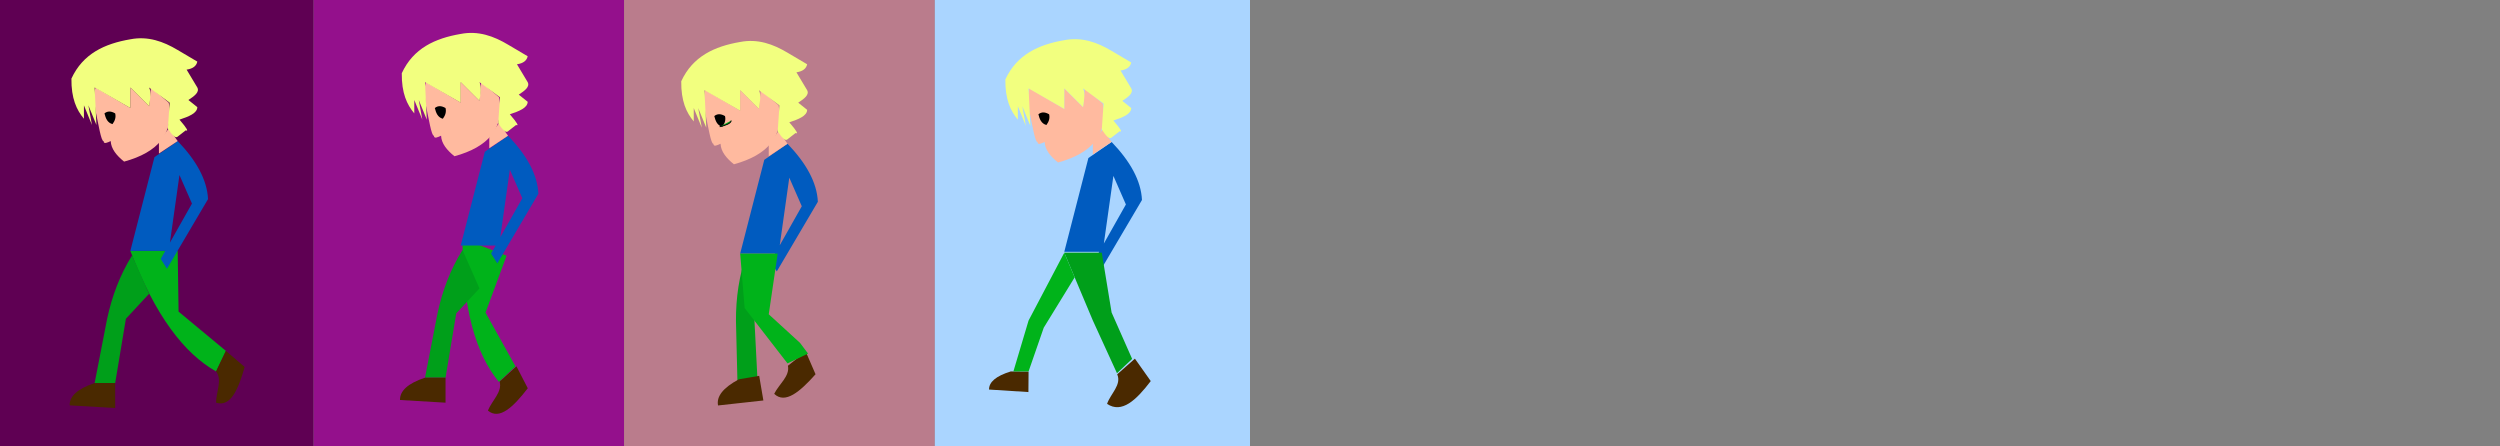 <svg id="Baggrund" xmlns="http://www.w3.org/2000/svg" viewBox="0 0 2800 500"><rect x="0" y="0" width="2800" height="500" fill="#808080" stroke="none"/><defs><style>.cls-1{fill:#94108c;}.cls-2,.cls-9{fill:#00b31a;}.cls-3{fill:#005bbf;}.cls-4{fill:#ffba9f;}.cls-5{fill:#f2ff7f;}.cls-6{fill:#009f1a;}.cls-7{fill:#4a2900;}.cls-8{fill:#ba7c8c;}.cls-9{stroke:#000;stroke-miterlimit:10;}.cls-10{fill:#5f0053;}.cls-11{fill:#aad5ff;}</style></defs><title>walkcycleAC</title><rect class="cls-1" x="351" width="348" height="500"/><path class="cls-2" d="M518,267.25C517.72,344.9,532.7,396,558.79,427.79l18.55-17.49-33.55-60.15,23.59-63.79Z"/><path class="cls-3" d="M543,170,516,275h43c2.77-19.61,7.28-51.55,12-85l14,32-35,62,7,11,46-78c-1-21.61-13.13-43.28-34-65Z"/><polygon class="cls-4" points="548 166 548 152 559 138 569 152 548 166"/><path class="cls-4" d="M559,109c6.42,34.54-12,55.61-50,66-8.6-6.9-14.6-14.35-15-23-3.73,1.67-7.81,3.87-8,0-2.71.64-5.93-19.87-9-34-1.38-10.08-2.15-19.54,0-26l39,23V92l21,21,2-21Z"/><path class="cls-5" d="M478,134l-9-22,4,22-9-22v15c-8.24-9.78-14.28-22.77-14-45,12.83-27.85,37.22-39.09,66-44,19.75-3.8,36.83,2.37,53,12l22,13c-1,4.82-4.83,7.92-12,9l12,20c2.77,5.26-3.41,9.65-10,14l10,8c-.1,6.86-9.64,10.57-20,14,8.72,10.1,10.38,13.46,7,12l-9,7c-2.85,2.61-6.86-2.73-11-9l2-29L537,92c2.52,5.13,1.3,13,0,21L516,92v23L476,92Z"/><path class="cls-6" d="M518,280l19,43-26,28-12,72H476l14-72C495.45,325.67,504.35,301.81,518,280Z"/><path class="cls-7" d="M499,423v28l-51-3c-.2-10.06,8.49-18.52,28-25Z"/><path class="cls-7" d="M578.42,410.28l12.7,24.57c-16.12,20.87-31.68,35.94-44.68,25,4.5-11.12,16.41-21,13.14-32.44Z"/><path d="M487,121c1.37,5.47,3.24,10.49,9,12q4.5-6,3-12C494.81,118.57,490.76,117.92,487,121Z"/><rect class="cls-8" x="699" width="348" height="500"/><path class="cls-3" d="M856,179,829,284h43c2.77-19.61,7.28-51.55,12-85l14,32-35,62,7,11,46-78c-1-21.61-13.13-43.28-34-65Z"/><polygon class="cls-4" points="861 175 861 161 872 147 882 161 861 175"/><path class="cls-4" d="M872,118c6.42,34.54-12,55.61-50,66-8.6-6.9-14.6-14.35-15-23-3.73,1.67-7.81,3.87-8,0-2.71.64-5.93-19.87-9-34-1.38-10.08-2.15-19.54,0-26l39,23V101l21,21,2-21Z"/><path class="cls-5" d="M791,143l-9-22,4,22-9-22v15c-8.24-9.78-14.28-22.77-14-45,12.83-27.85,37.22-39.09,66-44,19.75-3.8,36.83,2.37,53,12l22,13c-1,4.82-4.83,7.92-12,9l12,20c2.77,5.26-3.41,9.65-10,14l10,8c-.1,6.86-9.64,10.57-20,14,8.72,10.1,10.38,13.46,7,12l-9,7c-2.85,2.61-6.86-2.73-11-9l2-29-23-17c2.52,5.13,1.3,13,0,21l-21-21v23l-40-23Z"/><path class="cls-6" d="M836.38,284.2l27.79,37.91-19.38,32.94,3.74,72.89-22.46,4.94-1.79-73.32C824.16,333.64,827.73,308.43,836.38,284.2Z"/><path class="cls-7" d="M850.29,420.92l4.7,27.61-50.79,5.59c-1.88-9.89,5.27-19.68,23.42-29.34Z"/><path class="cls-7" d="M902.41,393.79l11,25.38c-17.52,19.71-34.07,33.68-46.3,21.92,5.26-10.79,17.82-19.82,15.35-31.46Z"/><path d="M800,130c1.37,5.47,3.24,10.49,9,12q4.5-6,3-12C807.81,127.57,803.76,126.92,800,130Z"/><polygon class="cls-2" points="829 284 871 284 861 352 896 384 905 396 882 407 834 345 829 284"/><path class="cls-9" d="M806,142c7.14-1.69,12.58-3.77,13-7"/><rect class="cls-10" width="351" height="500"/><path class="cls-2" d="M146,281c27.79,72.51,60.21,114.79,96,135l11-23-53-44c-.11-7.26-.57-38.47-1-68Z"/><path class="cls-3" d="M173,176,146,281h43c2.77-19.61,7.28-51.55,12-85l14,32-35,62,7,11,46-78c-1.05-21.61-13.13-43.28-34-65Z"/><polygon class="cls-4" points="178 172 178 158 189 144 199 158 178 172"/><path class="cls-4" d="M189,115c6.42,34.54-12,55.61-50,66-8.6-6.9-14.6-14.35-15-23-3.73,1.67-7.81,3.87-8,0-2.71.64-5.93-19.87-9-34-1.38-10.08-2.15-19.54,0-26l39,23V98l21,21,2-21Z"/><path class="cls-5" d="M108,140l-9-22,4,22-9-22v15c-8.24-9.78-14.28-22.77-14-45,12.83-27.85,37.22-39.09,66-44,19.75-3.8,36.83,2.37,53,12l22,13c-1,4.82-4.83,7.92-12,9l12,20c2.77,5.26-3.41,9.65-10,14l10,8c-.1,6.86-9.64,10.57-20,14,8.72,10.1,10.38,13.46,7,12l-9,7c-2.85,2.61-6.86-2.73-11-9l2-29L167,98c2.52,5.13,1.3,13,0,21L146,98v23L106,98Z"/><path class="cls-6" d="M148,286l19,43-26,28-12,72H106l14-72C125.45,331.67,134.35,307.81,148,286Z"/><path class="cls-7" d="M129,429v28l-51-3c-.2-10.06,8.49-18.52,28-25Z"/><path class="cls-7" d="M253,393l21,18c-7.1,25.4-15.85,45.21-32,40,0-12,7.33-25.63,0-35Z"/><path d="M117,127c1.37,5.47,3.24,10.49,9,12q4.5-6,3-12C124.81,124.57,120.76,123.92,117,127Z"/><rect class="cls-11" x="1047" width="353" height="500"/><path class="cls-3" d="M1219,177l-27,105h43c2.77-19.61,7.28-51.55,12-85l14,32-35,62,7,11,46-78c-1-21.61-13.13-43.28-34-65Z"/><polygon class="cls-4" points="1224 173 1224 159 1235 145 1245 159 1224 173"/><path class="cls-4" d="M1235,116c6.42,34.54-12,55.61-50,66-8.6-6.9-14.6-14.35-15-23-3.73,1.67-7.81,3.87-8,0-2.71.64-5.93-19.87-9-34-1.38-10.08-2.15-19.54,0-26l39,23V99l21,21,2-21Z"/><path class="cls-5" d="M1154,141l-9-22,4,22-9-22v15c-8.24-9.78-14.28-22.77-14-45,12.83-27.85,37.22-39.09,66-44,19.75-3.8,36.83,2.37,53,12l22,13c-1,4.82-4.83,7.92-12,9l12,20c2.77,5.26-3.41,9.65-10,14l10,8c-.1,6.86-9.64,10.57-20,14,8.72,10.1,10.38,13.46,7,12l-9,7c-2.85,2.61-6.86-2.73-11-9l2-29-23-17c2.52,5.13,1.3,13,0,21l-21-21v23l-40-23Z"/><path class="cls-7" d="M1152,416.16l-.18,22.95-44.09-2.81c-.11-8.25,7.46-15.12,24.38-20.3Z"/><path class="cls-7" d="M1271.09,401.69l17.75,25.12c-16.21,21.29-32.47,36.66-48.92,25.51,3.89-11.35,16.54-21.42,11.35-33.11Z"/><path d="M1163,128c1.37,5.47,3.24,10.49,9,12q4.5-6,3-12C1170.81,125.57,1166.76,124.92,1163,128Z"/><polygon class="cls-6" points="1192 283 1234 283 1245 350 1268 402 1251 418 1224 359 1192 283"/><polygon class="cls-2" points="1192 283 1203.63 310.61 1169 367 1152 416 1135 416 1152 359 1192 283"/></svg>